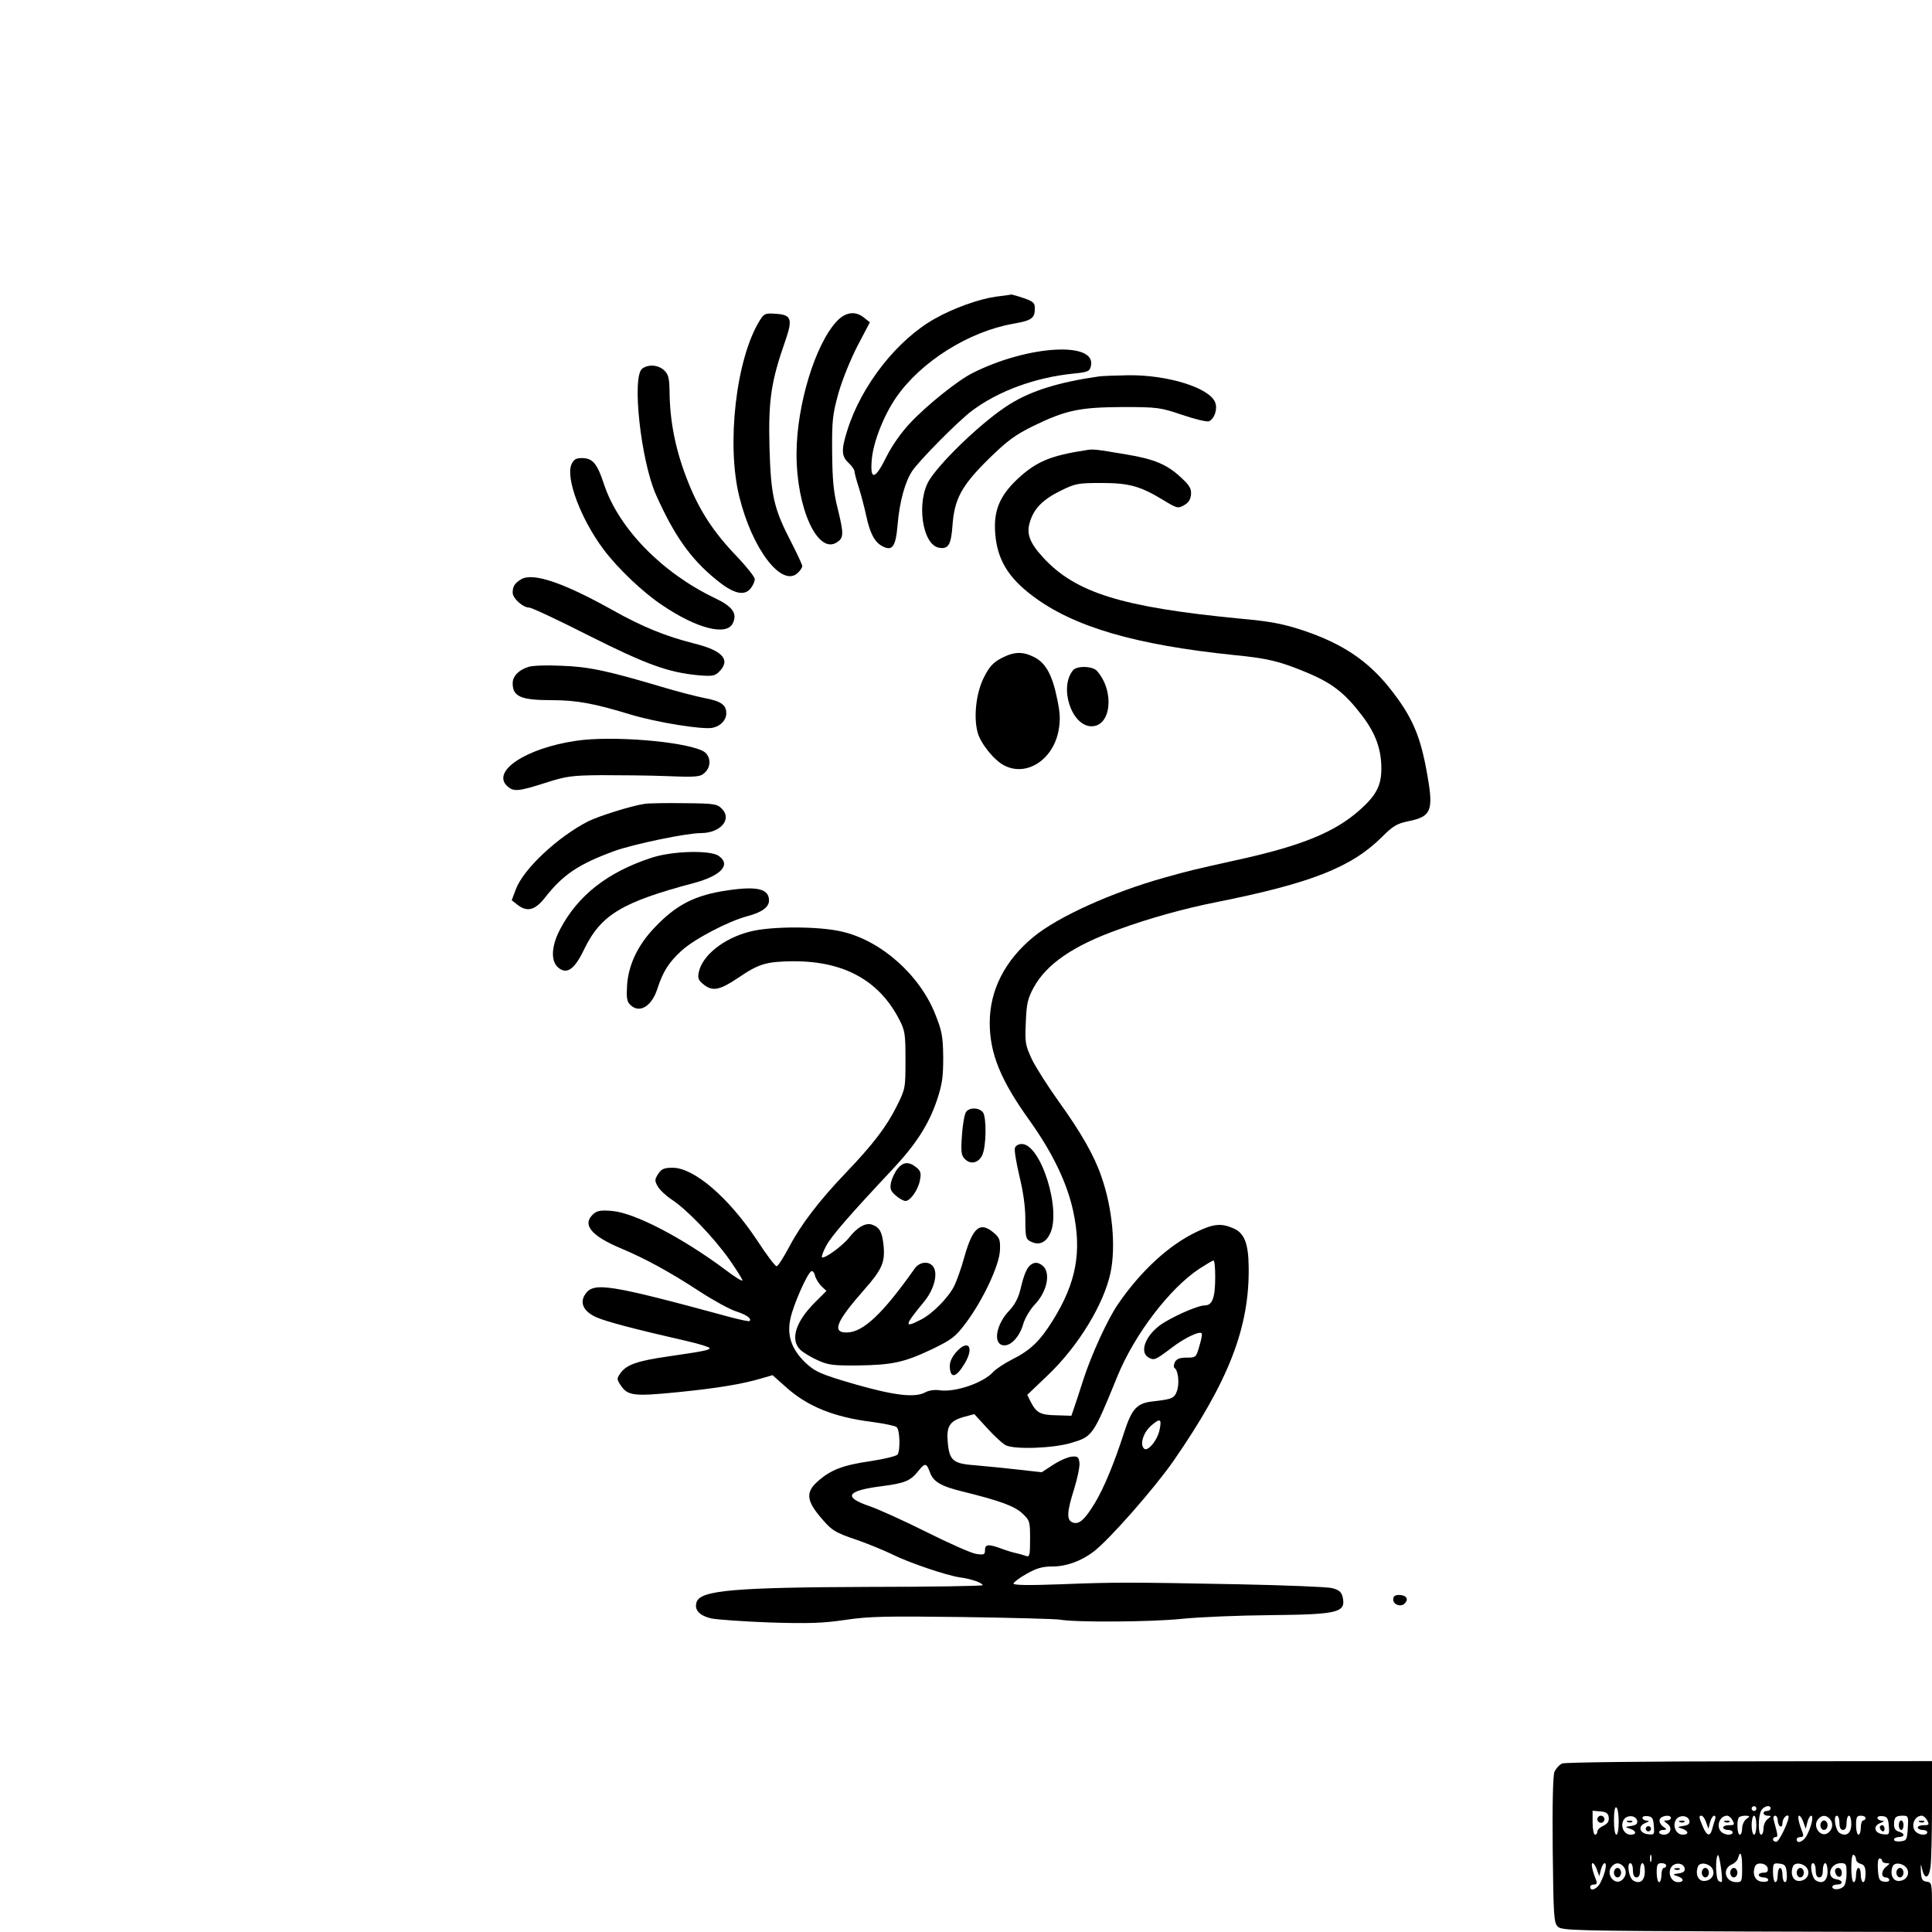 <?xml version="1.0" standalone="no"?>
<!DOCTYPE svg PUBLIC "-//W3C//DTD SVG 20010904//EN"
 "http://www.w3.org/TR/2001/REC-SVG-20010904/DTD/svg10.dtd">
<svg version="1.0" xmlns="http://www.w3.org/2000/svg"
 width="814pt" height="814pt" viewBox="0 0 814 814"
 preserveAspectRatio="xMidYMid meet">

<g transform="translate(0,814) scale(0.1,-0.1)"
fill="#000000" stroke="none">
<path d="M4195 6890 c-70 -10 -177 -48 -255 -92 -160 -89 -311 -282 -370 -471
-26 -82 -25 -109 5 -137 14 -13 25 -29 25 -35 0 -6 8 -38 19 -71 10 -32 24
-86 31 -119 16 -73 35 -109 67 -126 43 -23 57 -3 65 92 8 94 31 179 61 224 30
45 195 212 253 255 111 83 267 140 427 156 60 6 68 9 73 31 27 106 -266 89
-499 -29 -62 -31 -194 -137 -263 -211 -37 -39 -76 -95 -99 -141 -48 -98 -70
-102 -62 -13 6 74 50 186 103 263 104 150 305 277 493 310 79 14 91 23 91 66
0 22 -7 28 -47 42 -26 9 -49 15 -52 15 -3 -1 -33 -5 -66 -9z"/>
<path d="M3200 6788 c-99 -161 -140 -521 -85 -741 54 -220 178 -382 245 -322
11 10 20 23 20 30 0 6 -20 49 -44 96 -76 146 -88 198 -94 405 -5 199 7 277 66
446 33 95 27 112 -41 116 -43 3 -48 1 -67 -30z"/>
<path d="M3526 6787 c-91 -97 -169 -352 -170 -557 -1 -230 89 -428 170 -375
29 19 30 34 3 144 -17 67 -22 119 -23 236 -1 136 2 159 27 250 16 56 52 144
80 198 l52 99 -24 19 c-36 30 -78 25 -115 -14z"/>
<path d="M2706 6587 c-45 -33 -6 -388 58 -532 76 -170 145 -269 252 -356 72
-60 119 -72 146 -39 10 12 18 30 18 40 0 9 -34 52 -75 95 -98 102 -157 192
-205 312 -53 132 -78 255 -79 385 -1 56 -5 71 -23 88 -25 23 -66 26 -92 7z"/>
<path d="M4630 6554 c-168 -24 -284 -60 -374 -116 -105 -64 -282 -231 -339
-318 -58 -91 -32 -278 41 -288 38 -6 49 13 55 93 8 114 39 169 152 281 79 77
111 101 188 139 138 67 195 79 377 80 148 0 159 -2 251 -33 53 -18 103 -30
112 -27 23 9 38 51 27 79 -23 62 -200 117 -366 115 -55 -1 -110 -3 -124 -5z"/>
<path d="M4580 6244 c-157 -24 -215 -49 -296 -125 -73 -70 -98 -132 -91 -225
8 -110 54 -187 158 -265 172 -130 432 -206 849 -249 141 -14 188 -25 302 -72
111 -46 164 -87 239 -186 55 -73 79 -139 79 -220 0 -71 -21 -112 -89 -173
-107 -96 -249 -154 -531 -215 -174 -39 -177 -39 -295 -72 -218 -61 -447 -164
-550 -249 -121 -99 -185 -225 -185 -362 0 -130 46 -243 170 -415 95 -134 155
-258 181 -376 38 -173 14 -304 -85 -463 -55 -88 -94 -126 -174 -166 -31 -16
-66 -39 -77 -51 -41 -46 -158 -86 -223 -78 -23 4 -48 0 -63 -8 -43 -24 -129
-14 -294 33 -145 42 -171 53 -213 93 -57 56 -77 113 -62 183 11 56 70 190 88
201 5 3 13 -5 16 -19 3 -13 16 -33 27 -44 l21 -20 -49 -49 c-82 -82 -105 -158
-60 -200 12 -11 45 -31 72 -43 44 -20 65 -23 169 -22 146 2 196 13 314 69 84
41 97 51 143 112 72 97 139 241 142 303 2 44 -1 54 -26 75 -58 49 -88 24 -124
-102 -13 -48 -33 -103 -43 -123 -25 -49 -92 -117 -140 -141 -72 -37 -71 -27
12 74 46 55 63 127 36 154 -20 20 -56 14 -75 -14 -133 -188 -215 -266 -283
-268 -67 -2 -48 45 71 180 75 85 88 115 82 184 -6 59 -16 78 -48 90 -27 10
-63 -10 -98 -55 -28 -35 -105 -91 -114 -82 -2 3 5 24 17 46 19 39 99 131 282
326 98 105 150 186 185 288 23 69 27 98 27 182 -1 87 -5 110 -32 178 -65 168
-229 314 -395 352 -97 23 -299 23 -387 0 -111 -28 -202 -101 -216 -172 -5 -25
-1 -34 22 -52 37 -29 67 -23 147 31 85 58 117 67 232 68 210 0 357 -80 442
-242 26 -50 28 -61 28 -174 0 -119 0 -121 -38 -197 -42 -84 -100 -160 -212
-277 -113 -118 -190 -219 -238 -310 -25 -47 -49 -85 -55 -85 -6 0 -43 49 -82
109 -120 181 -266 306 -356 306 -36 0 -47 -5 -61 -26 -15 -24 -15 -29 -2 -52
8 -15 35 -40 59 -56 64 -42 176 -158 244 -254 32 -46 56 -85 54 -87 -3 -3 -34
16 -69 43 -183 137 -387 243 -481 250 -46 4 -63 1 -78 -13 -49 -44 -10 -92
117 -145 100 -42 202 -97 332 -182 57 -37 126 -75 152 -83 46 -15 67 -31 57
-41 -3 -2 -38 5 -79 16 -516 140 -579 150 -614 96 -24 -36 -5 -73 48 -96 42
-19 170 -52 380 -100 53 -12 97 -26 97 -30 0 -8 -23 -13 -175 -35 -125 -18
-174 -34 -199 -68 -18 -25 -18 -27 -2 -52 30 -46 55 -49 238 -31 172 17 278
35 358 59 l45 13 54 -48 c91 -83 204 -129 366 -149 50 -7 96 -16 103 -22 13
-11 16 -95 4 -115 -5 -7 -55 -19 -113 -28 -118 -17 -169 -37 -222 -84 -51 -44
-50 -79 4 -145 53 -64 64 -71 162 -104 45 -16 109 -42 142 -58 71 -36 233 -91
290 -99 46 -6 95 -23 95 -33 0 -3 -213 -7 -473 -7 -570 -2 -716 -14 -732 -64
-11 -33 12 -57 62 -69 27 -5 138 -13 248 -17 162 -5 222 -3 317 11 100 15 171
16 495 12 208 -3 392 -8 408 -11 70 -12 379 -10 510 3 77 8 248 15 380 16 289
3 318 11 301 80 -5 18 -16 27 -44 34 -20 5 -197 12 -392 16 -470 9 -521 9
-752 0 -135 -5 -198 -4 -198 3 0 5 25 24 55 41 43 24 67 31 109 31 58 0 120
22 173 62 66 50 254 264 336 381 234 338 322 564 318 820 -1 99 -19 143 -65
162 -51 22 -83 19 -154 -15 -116 -55 -235 -164 -331 -304 -44 -63 -113 -215
-146 -317 -15 -46 -32 -100 -39 -119 l-12 -35 -62 2 c-68 1 -85 10 -109 56
l-15 30 90 86 c127 122 233 297 261 429 23 111 8 273 -39 406 -30 88 -87 187
-180 316 -45 63 -96 143 -113 178 -27 59 -29 69 -25 155 3 78 8 100 33 146 54
99 167 177 358 245 128 47 280 89 412 115 400 80 570 147 699 276 45 45 62 55
110 65 95 19 106 44 81 187 -29 172 -64 253 -161 375 -93 116 -200 187 -364
242 -86 28 -136 38 -270 50 -493 48 -688 108 -825 257 -57 62 -71 100 -56 149
17 57 54 95 129 132 63 31 73 33 172 33 118 0 164 -13 263 -73 56 -34 60 -35
85 -21 19 10 28 24 30 45 2 25 -5 38 -43 73 -58 54 -113 77 -228 96 -130 22
-139 23 -167 19z m540 -3483 c0 -89 -12 -121 -44 -121 -31 0 -147 -52 -192
-86 -61 -47 -83 -113 -44 -134 23 -12 27 -11 96 41 54 42 120 73 127 61 3 -4
-2 -28 -10 -54 -13 -47 -15 -48 -53 -48 -29 0 -42 -5 -50 -19 -5 -11 -6 -22
-1 -25 15 -10 21 -64 10 -96 -11 -31 -20 -35 -98 -44 -71 -7 -92 -30 -125
-132 -42 -130 -84 -231 -122 -295 -43 -71 -67 -93 -93 -84 -28 9 -27 42 5 143
14 45 24 94 22 109 -3 24 -7 28 -31 26 -16 -1 -51 -16 -79 -34 l-49 -32 -97
11 c-53 6 -134 14 -179 18 -98 7 -113 19 -120 99 -6 67 9 89 71 106 l41 11 55
-60 c30 -33 65 -65 77 -71 38 -19 198 -13 274 9 93 28 93 27 198 284 72 175
220 369 345 451 28 18 54 34 59 34 4 1 7 -30 7 -68z m-234 -643 c-8 -45 -51
-97 -66 -81 -19 18 -2 70 32 98 36 31 43 27 34 -17z m-968 -181 c14 -40 47
-59 137 -81 158 -39 218 -61 252 -92 32 -30 33 -34 33 -109 0 -66 -2 -76 -16
-71 -9 3 -28 9 -42 12 -15 3 -44 12 -65 20 -52 19 -67 18 -67 -7 0 -19 -4 -21
-37 -16 -21 3 -115 45 -209 92 -94 47 -202 96 -240 109 -115 39 -97 66 56 85
92 12 116 22 148 62 30 37 35 36 50 -4z"/>
<path d="M2408 6184 c-26 -57 39 -231 135 -359 59 -79 166 -181 246 -234 147
-100 274 -132 299 -76 19 41 -2 70 -76 105 -222 106 -405 293 -467 479 -29 89
-48 111 -94 111 -24 0 -34 -6 -43 -26z"/>
<path d="M2195 5699 c-26 -16 -35 -29 -35 -56 0 -24 43 -63 70 -63 10 0 123
-53 251 -118 243 -122 334 -155 461 -167 59 -5 70 -3 88 15 50 50 15 89 -106
119 -119 30 -218 70 -344 141 -208 116 -335 159 -385 129z"/>
<path d="M4219 5367 c-34 -18 -51 -36 -73 -80 -33 -64 -45 -167 -27 -233 12
-46 70 -118 112 -139 94 -49 206 24 229 147 8 44 7 73 -6 134 -20 99 -48 151
-96 175 -49 25 -85 24 -139 -4z"/>
<path d="M2226 5330 c-41 -13 -66 -39 -66 -69 0 -56 35 -71 165 -71 102 0 176
-13 330 -60 112 -34 311 -66 349 -56 34 8 56 33 56 61 0 35 -22 51 -92 64 -35
7 -117 28 -183 48 -229 68 -306 84 -420 88 -60 3 -123 1 -139 -5z"/>
<path d="M4521 5316 c-60 -72 -6 -236 78 -236 83 0 98 148 23 233 -18 21 -85
23 -101 3z"/>
<path d="M2428 5019 c-212 -31 -360 -129 -290 -192 26 -23 45 -22 158 14 90
29 112 32 239 33 77 0 201 -1 276 -4 126 -5 139 -3 158 14 31 28 25 77 -10 93
-84 40 -383 64 -531 42z"/>
<path d="M2715 4753 c-55 -8 -191 -51 -236 -73 -129 -66 -272 -200 -305 -285
l-18 -48 23 -18 c41 -33 75 -25 117 29 77 98 143 142 294 197 82 29 302 75
363 75 83 0 133 59 88 103 -20 20 -32 22 -159 23 -75 1 -150 0 -167 -3z"/>
<path d="M2745 4526 c-184 -60 -310 -158 -385 -301 -37 -70 -40 -132 -10 -160
37 -33 70 -11 111 75 71 146 159 199 464 280 114 31 156 77 103 114 -36 25
-195 21 -283 -8z"/>
<path d="M3067 4389 c-138 -20 -217 -60 -309 -157 -70 -73 -110 -156 -116
-243 -3 -52 -1 -69 13 -82 38 -39 91 -8 115 68 23 71 48 111 102 160 54 49
195 123 277 145 61 16 91 38 91 66 0 49 -49 61 -173 43z"/>
<path d="M4071 3456 c-7 -8 -15 -52 -18 -98 -5 -72 -3 -86 12 -101 24 -25 57
-17 73 15 18 37 19 162 3 182 -17 20 -55 21 -70 2z"/>
<path d="M4276 3303 c-3 -10 6 -63 19 -118 16 -66 25 -128 25 -182 0 -73 2
-84 21 -93 34 -18 63 -8 82 30 51 97 -37 380 -118 380 -14 0 -26 -7 -29 -17z"/>
<path d="M3781 3215 c-11 -14 -23 -40 -27 -57 -5 -27 -2 -36 20 -55 15 -13 33
-23 41 -23 20 0 54 47 61 88 6 29 3 39 -16 54 -31 25 -55 23 -79 -7z"/>
<path d="M4344 2812 c-17 -11 -30 -42 -44 -102 -9 -38 -24 -66 -46 -90 -57
-58 -72 -142 -27 -148 31 -5 69 36 84 89 7 25 29 62 50 84 52 55 67 135 31
163 -18 14 -32 15 -48 4z"/>
<path d="M4025 2439 c-18 -23 -25 -41 -23 -63 4 -45 27 -39 61 17 45 73 15
109 -38 46z"/>
<path d="M5870 1401 c0 -23 35 -34 50 -15 16 18 4 34 -26 34 -17 0 -24 -6 -24
-19z"/>
<path d="M6582 710 c-12 -5 -27 -22 -33 -36 -6 -17 -9 -140 -7 -330 3 -276 5
-305 21 -321 17 -17 65 -18 797 -21 l780 -2 0 104 c0 101 -1 105 -22 108 -19
2 -23 10 -25 43 -1 34 0 36 5 11 11 -47 29 -42 36 10 3 26 6 136 6 245 l0 199
-767 -1 c-436 0 -778 -4 -791 -9z m238 -246 c0 -30 -4 -54 -10 -54 -6 0 -10
27 -10 61 0 37 4 58 10 54 6 -3 10 -31 10 -61z m580 56 c0 -5 -4 -10 -10 -10
-5 0 -10 5 -10 10 0 6 5 10 10 10 6 0 10 -4 10 -10z m60 0 c0 -5 -7 -10 -15
-10 -21 0 -19 -20 3 -20 16 -1 16 -1 0 -14 -10 -7 -18 -25 -18 -40 0 -14 -4
-26 -10 -26 -13 0 -13 76 0 101 11 20 40 27 40 9z m-682 -37 c2 -16 -4 -26
-22 -35 -14 -6 -26 -17 -26 -25 0 -7 -4 -13 -10 -13 -5 0 -10 23 -10 51 l0 50
33 -3 c24 -2 33 -8 35 -25z m120 -15 c2 -12 -5 -18 -25 -21 -27 -4 -27 -5 -5
-12 27 -9 29 -25 2 -25 -27 0 -44 34 -30 61 13 24 53 22 58 -3z m70 -21 c3
-37 2 -38 -25 -35 -36 4 -43 35 -11 47 17 7 19 10 6 10 -10 1 -18 6 -18 12 0
6 10 9 23 7 18 -2 23 -10 25 -41z m72 33 c0 -5 -8 -10 -17 -10 -15 0 -15 -1 2
-14 23 -16 14 -46 -15 -46 -24 0 -27 20 -2 20 16 1 16 2 -2 15 -11 8 -16 21
-13 30 7 16 47 21 47 5z m78 -12 c2 -12 -5 -18 -25 -21 -27 -4 -27 -5 -5 -12
27 -9 29 -25 2 -25 -27 0 -44 34 -30 61 13 24 53 22 58 -3z m70 -5 l10 -28 7
28 c4 15 12 27 17 27 6 0 7 -7 4 -16 -3 -9 -9 -27 -12 -40 -9 -34 -23 -30 -40
11 -17 40 -17 45 -5 45 5 0 14 -12 19 -27z m112 7 c9 -18 8 -20 -15 -20 -14 0
-25 -4 -25 -10 0 -5 9 -10 20 -10 11 0 20 -4 20 -10 0 -14 -33 -13 -48 2 -23
23 -7 68 25 68 7 0 17 -9 23 -20z m58 6 c-10 -7 -18 -25 -18 -40 0 -14 -4 -26
-10 -26 -11 0 -14 63 -3 73 3 4 16 7 27 7 20 -1 20 -2 4 -14z m42 -26 c0 -22
-4 -40 -10 -40 -5 0 -10 18 -10 40 0 22 5 40 10 40 6 0 10 -18 10 -40z m90 21
c0 -11 5 -23 10 -26 6 -3 10 3 10 14 0 18 17 38 25 30 8 -9 -38 -109 -51 -109
-8 0 -14 5 -14 10 0 6 5 10 11 10 11 0 10 6 -7 68 -4 13 -2 22 5 22 6 0 11 -9
11 -19z m108 -8 l10 -28 7 28 c4 15 11 27 16 27 11 0 2 -44 -18 -82 -13 -27
-43 -39 -43 -18 0 6 7 10 16 10 11 0 14 5 9 18 -16 40 -23 72 -15 72 5 0 13
-12 18 -27z m110 15 c17 -17 15 -43 -4 -59 -31 -26 -70 25 -44 56 15 18 32 19
48 3z m42 -18 c0 -20 5 -30 15 -30 10 0 15 10 15 30 0 17 5 30 10 30 6 0 10
-16 10 -35 0 -39 -21 -55 -49 -38 -18 11 -28 73 -12 73 6 0 11 -13 11 -30z
m110 20 c0 -5 -4 -10 -10 -10 -5 0 -10 -13 -10 -30 0 -16 -4 -30 -10 -30 -5 0
-10 18 -10 40 0 33 3 40 20 40 11 0 20 -4 20 -10z m98 -33 c3 -37 2 -38 -25
-35 -36 4 -43 35 -11 47 17 7 19 10 6 10 -10 1 -18 6 -18 12 0 6 10 9 23 7 18
-2 23 -10 25 -41z m80 -9 c-3 -49 -5 -53 -30 -56 -16 -2 -28 1 -28 7 0 6 9 11
20 11 11 0 20 4 20 9 0 5 -9 11 -20 14 -13 3 -20 14 -20 29 0 31 7 38 37 38
23 0 24 -3 21 -52z m82 32 c9 -18 8 -20 -15 -20 -14 0 -25 -4 -25 -10 0 -5 9
-10 20 -10 11 0 20 -4 20 -10 0 -14 -33 -13 -48 2 -23 23 -7 68 25 68 7 0 17
-9 23 -20z m-1163 -172 c-3 -7 -5 -2 -5 12 0 14 2 19 5 13 2 -7 2 -19 0 -25z
m297 -87 c-1 -1 -7 0 -13 4 -12 7 -15 98 -3 109 6 7 22 -104 16 -113z m86 59
c0 -57 -1 -60 -24 -60 -48 0 -62 56 -19 75 12 5 24 17 26 27 10 35 17 17 17
-42z m480 36 c0 -8 9 -16 20 -19 15 -4 20 -14 20 -41 0 -20 -4 -36 -10 -36 -5
0 -10 14 -10 30 0 17 -4 30 -10 30 -5 0 -10 -13 -10 -30 0 -16 -4 -30 -10 -30
-6 0 -10 27 -10 61 0 37 4 58 10 54 6 -3 10 -12 10 -19z m110 -6 c0 -5 8 -10
18 -10 16 -1 16 -1 0 -14 -22 -16 -24 -46 -3 -46 8 0 15 -5 15 -11 0 -6 -10
-9 -22 -7 -20 3 -23 10 -26 51 -2 28 1 47 7 47 6 0 11 -4 11 -10z m-1202 -37
l10 -28 7 28 c4 15 11 27 16 27 11 0 2 -44 -18 -82 -13 -27 -43 -39 -43 -18 0
6 7 10 16 10 11 0 14 5 9 18 -16 40 -23 72 -15 72 5 0 13 -12 18 -27z m110 15
c17 -17 15 -43 -4 -59 -31 -26 -70 25 -44 56 15 18 32 19 48 3z m42 -18 c0
-20 5 -30 15 -30 10 0 15 10 15 30 0 17 5 30 10 30 6 0 10 -16 10 -35 0 -39
-21 -55 -49 -38 -18 11 -28 73 -12 73 6 0 11 -13 11 -30z m140 20 c0 -5 -4
-10 -10 -10 -5 0 -10 -13 -10 -30 0 -16 -4 -30 -10 -30 -5 0 -10 18 -10 40 0
33 3 40 20 40 11 0 20 -4 20 -10z m78 -12 c2 -12 -5 -18 -25 -21 -27 -4 -27
-5 -5 -12 27 -9 29 -25 2 -25 -27 0 -44 34 -30 61 13 24 53 22 58 -3z m116 0
c15 -25 -4 -53 -35 -53 -25 0 -37 30 -25 61 8 20 46 14 60 -8z m234 0 c2 -13
-3 -18 -17 -18 -12 0 -21 -4 -21 -10 0 -5 9 -10 20 -10 11 0 20 -5 20 -11 0
-6 -12 -9 -27 -7 -29 3 -41 32 -29 64 8 21 50 14 54 -8z m80 -20 c2 -22 -1
-38 -7 -38 -6 0 -11 14 -11 30 0 17 -4 30 -10 30 -5 0 -10 -13 -10 -30 0 -16
-4 -30 -10 -30 -5 0 -10 18 -10 41 0 38 1 40 28 37 23 -3 27 -8 30 -40z m86
20 c15 -25 -4 -53 -35 -53 -25 0 -37 30 -25 61 8 20 46 14 60 -8z m36 -8 c0
-20 5 -30 15 -30 10 0 15 10 15 30 0 17 5 30 10 30 6 0 10 -16 10 -35 0 -39
-21 -55 -49 -38 -18 11 -28 73 -12 73 6 0 11 -13 11 -30z m130 -13 c0 -24 -5
-48 -12 -55 -15 -15 -48 -16 -48 -2 0 6 9 10 20 10 27 0 25 18 -2 22 -46 6
-29 68 18 68 22 0 24 -4 24 -43z m254 21 c15 -25 -4 -53 -35 -53 -25 0 -37 30
-25 61 8 20 46 14 60 -8z"/>
<path d="M6730 475 c0 -8 7 -15 15 -15 8 0 15 7 15 15 0 8 -7 15 -15 15 -8 0
-15 -7 -15 -15z"/>
<path d="M6858 463 c7 -3 16 -2 19 1 4 3 -2 6 -13 5 -11 0 -14 -3 -6 -6z"/>
<path d="M6936 441 c-4 -5 -2 -12 3 -15 5 -4 12 -2 15 3 4 5 2 12 -3 15 -5 4
-12 2 -15 -3z"/>
<path d="M7078 463 c7 -3 16 -2 19 1 4 3 -2 6 -13 5 -11 0 -14 -3 -6 -6z"/>
<path d="M7268 463 c7 -3 16 -2 19 1 4 3 -2 6 -13 5 -11 0 -14 -3 -6 -6z"/>
<path d="M7670 450 c0 -11 7 -20 15 -20 8 0 15 9 15 20 0 11 -7 20 -15 20 -8
0 -15 -9 -15 -20z"/>
<path d="M7920 441 c0 -6 5 -13 10 -16 6 -3 10 1 10 9 0 9 -4 16 -10 16 -5 0
-10 -4 -10 -9z"/>
<path d="M8000 450 c0 -11 5 -20 10 -20 6 0 10 9 10 20 0 11 -4 20 -10 20 -5
0 -10 -9 -10 -20z"/>
<path d="M8088 463 c7 -3 16 -2 19 1 4 3 -2 6 -13 5 -11 0 -14 -3 -6 -6z"/>
<path d="M7290 250 c0 -11 7 -20 15 -20 8 0 15 9 15 20 0 11 -7 20 -15 20 -8
0 -15 -9 -15 -20z"/>
<path d="M6800 250 c0 -11 7 -20 15 -20 8 0 15 9 15 20 0 11 -7 20 -15 20 -8
0 -15 -9 -15 -20z"/>
<path d="M7058 263 c7 -3 16 -2 19 1 4 3 -2 6 -13 5 -11 0 -14 -3 -6 -6z"/>
<path d="M7170 250 c0 -11 7 -20 15 -20 8 0 15 9 15 20 0 11 -7 20 -15 20 -8
0 -15 -9 -15 -20z"/>
<path d="M7570 250 c0 -11 7 -20 15 -20 8 0 15 9 15 20 0 11 -7 20 -15 20 -8
0 -15 -9 -15 -20z"/>
<path d="M7732 253 c5 -25 28 -28 28 -4 0 12 -6 21 -16 21 -9 0 -14 -7 -12
-17z"/>
<path d="M7990 250 c0 -11 7 -20 15 -20 8 0 15 9 15 20 0 11 -7 20 -15 20 -8
0 -15 -9 -15 -20z"/>
</g>
</svg>
